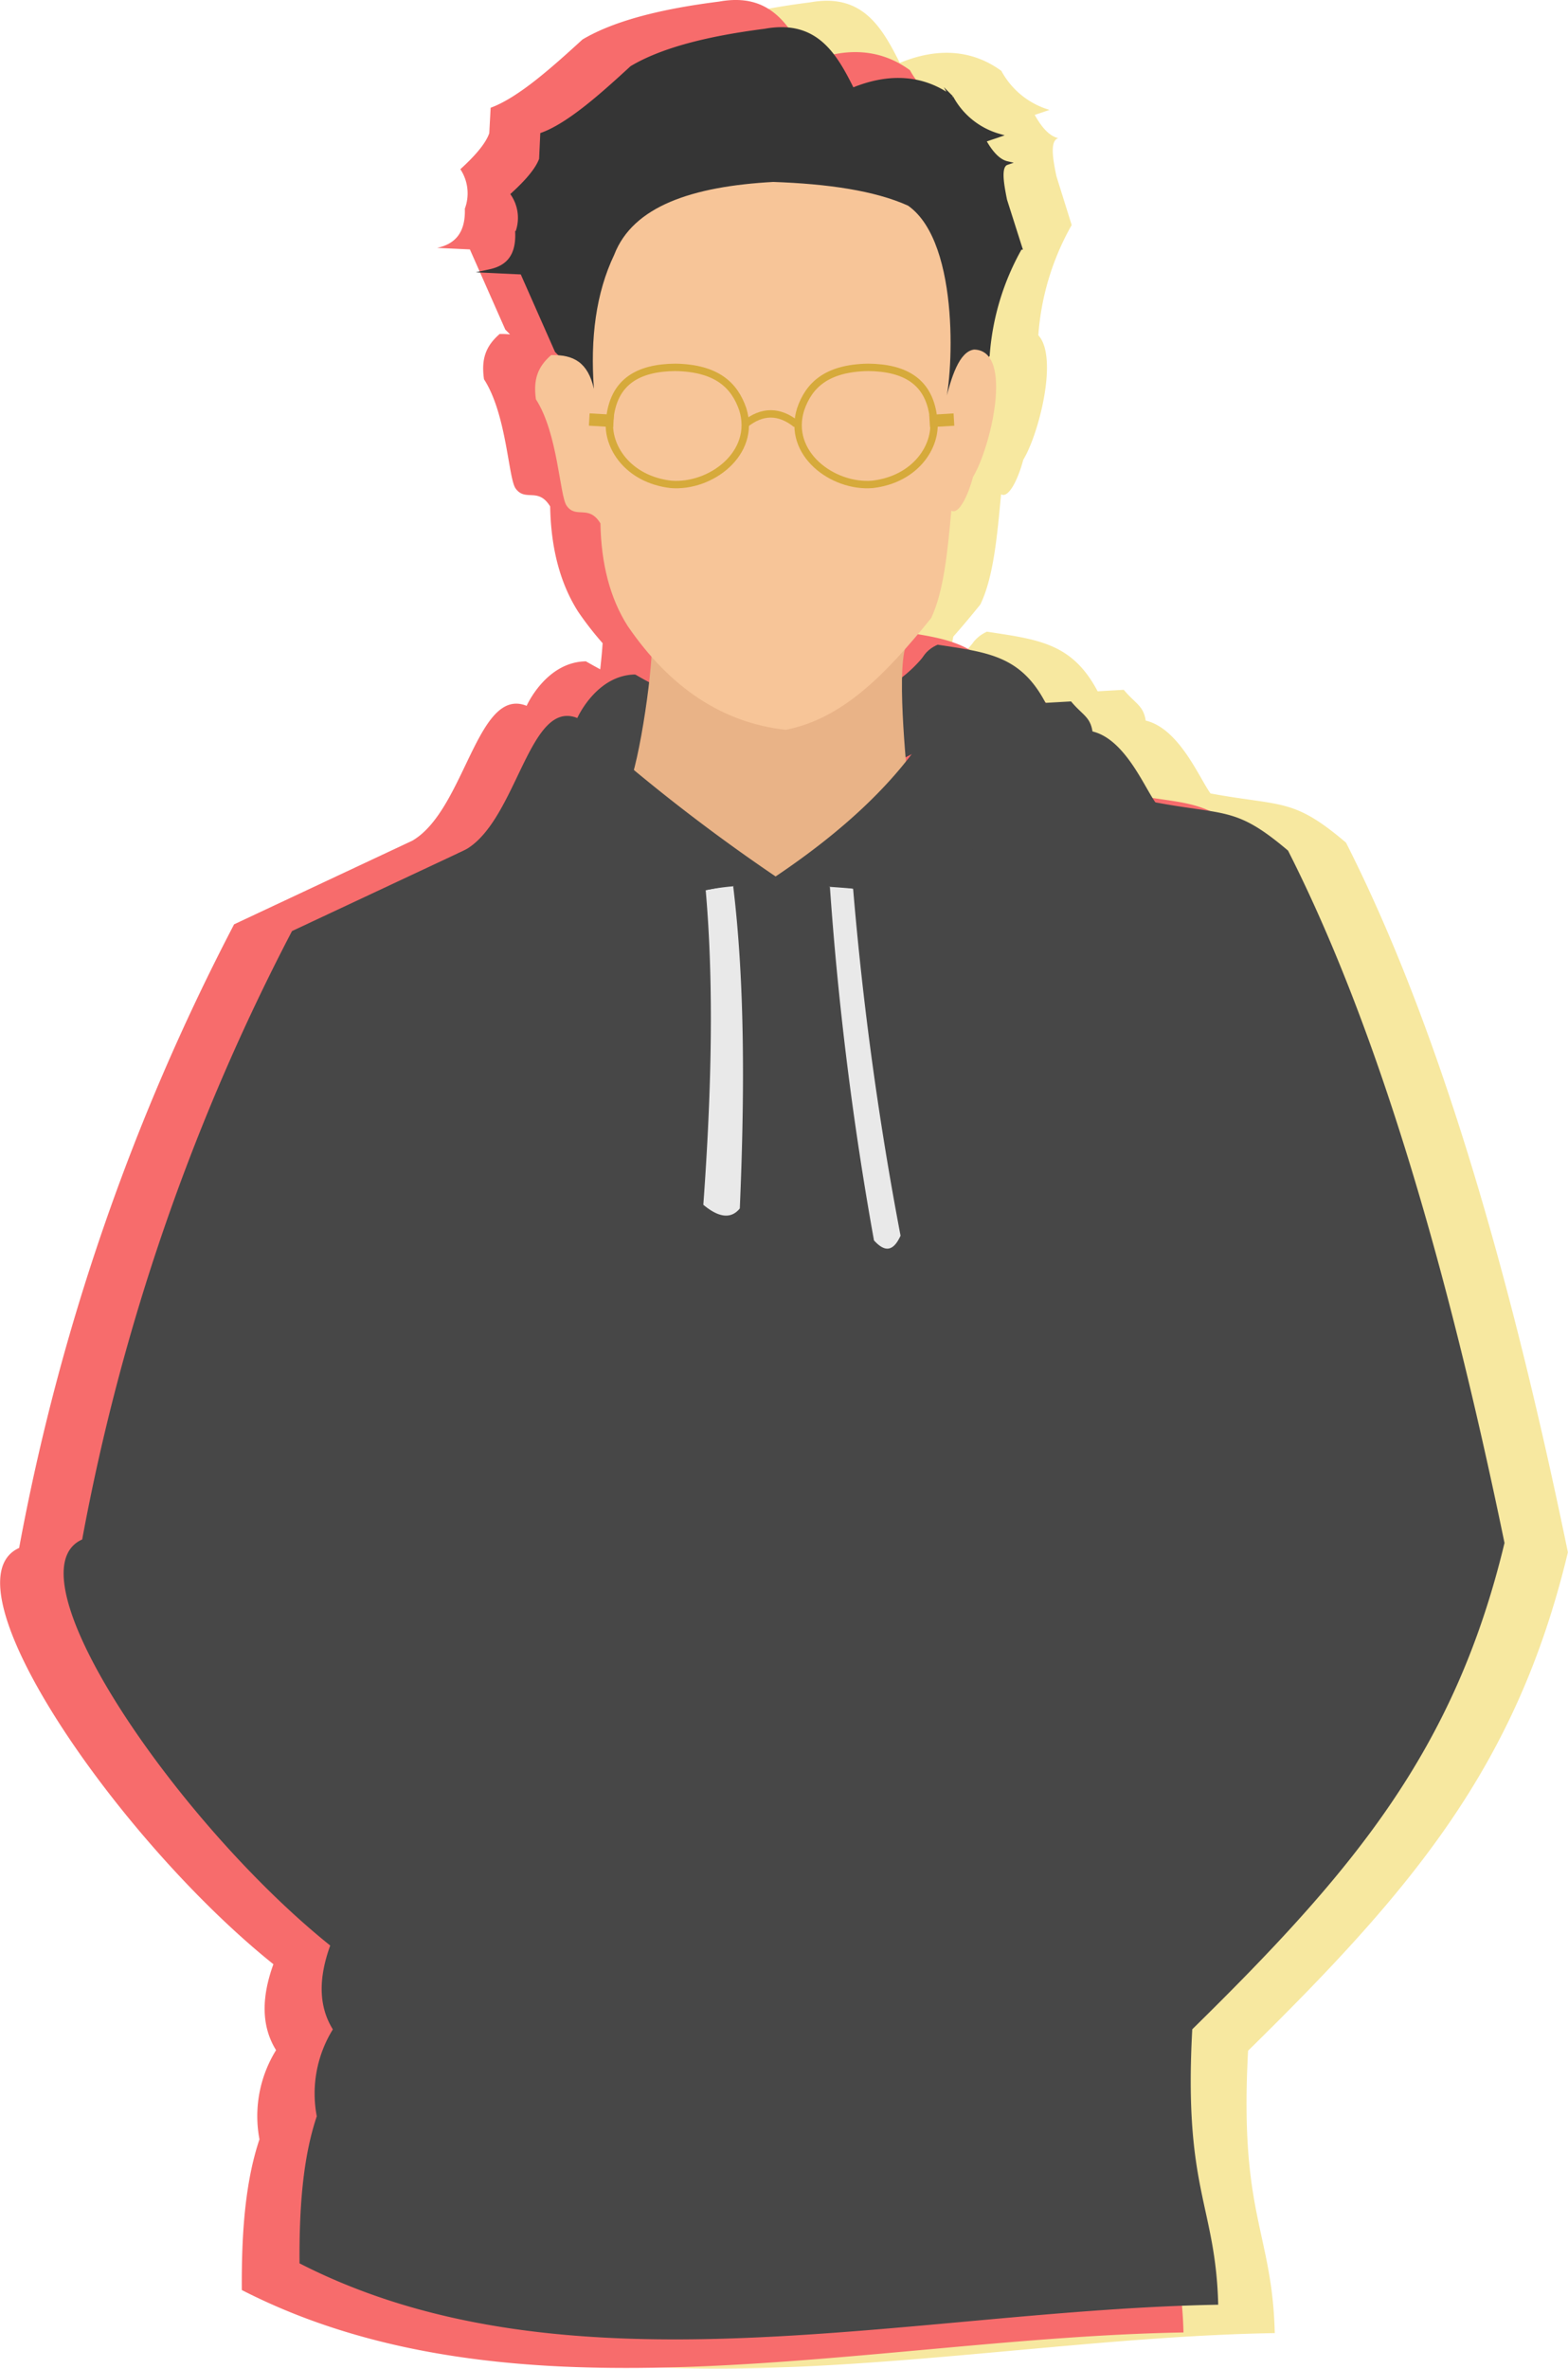<svg xmlns="http://www.w3.org/2000/svg" viewBox="0 0 423.03 638.86"><defs><style>.cls-1{fill:#f7e8a0;}.cls-2{fill:#f76c6c;}.cls-3{fill:#474747;}.cls-4{fill:#e9b387;}.cls-5{fill:#e9e9e9;}.cls-6{fill:#353535;stroke:#353535;}.cls-6,.cls-8,.cls-9{stroke-miterlimit:10;}.cls-7{fill:#f7c598;}.cls-8{fill:none;stroke-width:2px;}.cls-8,.cls-9{stroke:#d6aa3b;}.cls-9{fill:#d6aa3b;}</style></defs><title>Asset 1</title><g id="Layer_2" data-name="Layer 2"><g id="HomeDesn"><path class="cls-1" d="M423,418.67c-16-77.7-35.38-143.12-59.86-191.4C348.82,215.1,346,217.58,326.58,214c-3.05-4.2-8.43-17.5-17.48-19.65-.63-4.11-2.8-4.54-5.92-8.3l-7.05.4c-6.86-13-15.95-13.95-29.86-16.08a9.65,9.65,0,0,0-2.92,2h0l0,0a8,8,0,0,0-1,1.2,37,37,0,0,1-5.91,5.78,38.67,38.67,0,0,1,.75-7.65c2.41-2.71,4.83-5.61,7.31-8.68,3.58-7.45,4.54-18.61,5.58-29.71,2,1.19,4.54-3.88,6-9.33,4.05-6.58,9.58-27.54,4.05-33.56h0a70.39,70.39,0,0,1,9-29.72L285,47.49c-1-4.87-1.76-9.47.49-10.23-2.33-.54-4.41-2.81-6.33-6.27l4-1.35a21.64,21.64,0,0,1-13-10.52c-7.69-5.61-17-6.46-27.4-2.15C237.87,7.25,232.61-1.92,218.55.64c-15.44,1.93-28.23,5.1-36.85,10.21-7.94,7.26-17.25,15.67-24.78,18.41l-.32,6.87c-1,2.86-3.9,6.15-7.81,9.71A11.79,11.79,0,0,1,150,56.48c.22,6.62-2.77,9.59-7.5,10.58l8.86.42,9.57,21.63,1.27,1.3a19.49,19.49,0,0,0-2.81-.13c-3.8,3.32-5,6.81-4.22,12.21,6.13,9.46,6.55,26.65,8.51,29.44,2.63,3.71,6.1-.45,9.34,4.88.2,11.15,2.64,20.67,7.54,28.36a86.28,86.28,0,0,0,6.61,8.51c-.13,2.08-.36,4.48-.65,7-1.29-.7-2.58-1.41-3.85-2.14h0c-10.76.13-16,12-16,12-13.38-5.39-16.6,28.09-30.85,36.37l-2.27,1.06h0L87.76,249.51a598.31,598.31,0,0,0-58,168.2c-21,9.44,26.59,78.6,68.6,112.26-3.17,8.74-3.37,16.6.73,23.19a33.69,33.69,0,0,0-4.46,24c-3.91,11.66-4.86,25.72-4.76,40.65,74.71,38.26,169.43,12.9,254.05,11.45-.69-27.46-9.63-31.71-7.2-76.16C381.1,509.51,409.21,476.3,423,418.67ZM257.43,201.46l1.69-.88c-.52.68-1.05,1.36-1.6,2C257.49,202.24,257.46,201.86,257.43,201.46Z"/><path class="cls-2" d="M398.43,418.47c-16.05-77.7-35.38-143.13-59.86-191.4-14.35-12.17-17.14-9.7-36.59-13.31-3.05-4.2-8.43-17.5-17.48-19.64-.63-4.11-2.8-4.54-5.92-8.3l-7.05.4c-6.86-13.06-15.95-13.95-29.86-16.09a9.9,9.9,0,0,0-2.92,2h0l0,0a8.7,8.7,0,0,0-1,1.21,37.36,37.36,0,0,1-5.91,5.77,39.63,39.63,0,0,1,.74-7.65c2.42-2.71,4.84-5.61,7.32-8.68,3.58-7.44,4.53-18.61,5.58-29.7,2,1.19,4.54-3.89,6-9.33,4.06-6.58,9.59-27.55,4.06-33.56v0a70.31,70.31,0,0,1,9-29.71l-4.2-13.18c-1-4.86-1.76-9.46.48-10.22-2.32-.55-4.4-2.82-6.32-6.27l4-1.35a21.72,21.72,0,0,1-13-10.52c-7.68-5.61-16.94-6.47-27.39-2.15C213.27,7.05,208-2.12,194,.43c-15.44,1.94-28.23,5.11-36.85,10.22-7.94,7.25-17.25,15.67-24.78,18.41L132,35.93c-1,2.85-3.89,6.15-7.8,9.71a11.79,11.79,0,0,1,1.21,10.64c.22,6.62-2.77,9.58-7.5,10.58l8.86.41,9.56,21.63,1.28,1.3a21.1,21.1,0,0,0-2.81-.12c-3.8,3.31-5,6.81-4.22,12.21,6.12,9.46,6.55,26.64,8.51,29.43,2.63,3.72,6.1-.45,9.34,4.88.2,11.16,2.64,20.67,7.54,28.37a86.12,86.12,0,0,0,6.61,8.5c-.13,2.08-.36,4.48-.65,7.05-1.29-.7-2.58-1.41-3.85-2.15h0c-10.77.14-16,12-16,12-13.38-5.39-16.6,28.1-30.85,36.38l-2.27,1.06h0L63.16,249.3a598.42,598.42,0,0,0-58,168.2c-21,9.45,26.59,78.61,68.6,112.27-3.17,8.74-3.37,16.6.72,23.18A33.75,33.75,0,0,0,70,577c-3.91,11.65-4.86,25.72-4.76,40.65,74.71,38.25,169.43,12.9,254.05,11.44-.69-27.46-9.63-31.7-7.2-76.15C356.5,509.3,384.61,476.1,398.43,418.47ZM232.83,201.26l1.69-.88c-.52.67-1.05,1.35-1.6,2Z"/><g id="Person"><g id="Person-2" data-name="Person"><path class="cls-3" d="M132.37,226,78.78,251.12A583.79,583.79,0,0,0,22.17,415.21c-20.49,9.21,25.94,76.68,66.92,109.52-3.09,8.53-3.28,16.2.71,22.62a32.87,32.87,0,0,0-4.34,23.44c-3.82,11.37-4.75,25.1-4.65,39.66,72.89,37.32,165.3,12.59,247.85,11.16-.67-26.79-9.39-30.92-7-74.29,43.33-42.55,70.75-75,84.24-131.17-15.66-75.8-34.52-139.63-58.4-186.73-14-11.87-16.72-9.46-35.7-13l-101.31-15.1Z"/><path class="cls-3" d="M171.38,181.92A120.76,120.76,0,0,0,214.17,197c14.37-6.86,27.2-9.5,35.91-21.16l-2.59,26.77L213.18,220.4,167,207.53l-2.31-15Z"/><path class="cls-4" d="M175.17,170c2.28.14-1.31,28.08-4.57,39.16,11.34,12.54,24.25,20.28,38.35,28.93,14.64-7.71,29.09-14.47,36-26.51-.76-8.61-3.56-37.16.66-39.15Z"/><path class="cls-5" d="M190.39,240.09c2.27,25.86,1.56,54.63-.64,84.85,4,3.35,7.4,4,9.84,1,1.36-31.51,1.34-61.23-1.78-86.88,7.64-3.34,16.49-2.79,26.09.15a885.38,885.38,0,0,0,11.89,95.34c2.58,2.84,5,3.5,7.17-1.27a901.37,901.37,0,0,1-12.8-93.6l-20.93-3.28Z"/><path class="cls-3" d="M171.38,181.92c-10.51.13-15.63,11.74-15.63,11.74-13.72-5.53-16.49,30.84-32.31,36.52,3.21,1.95,8.61-5.52,8.22-2.84a76.9,76.9,0,0,1,21.88,2.19c5.53,1.78,10,4.41,13,8.17a70.72,70.72,0,0,0,23.82,2.39c11.89-2.43,29.57-1.56,49.34.48,13-2.32,22.76-9.84,30.71-20.27,17.54-2.83,29.74,2.33,41.33-3.86-3-4.1-8.22-17.07-17-19.16-.61-4-2.73-4.43-5.78-8.1l-6.88.39c-6.69-12.74-15.56-13.61-29.12-15.69-2.12,1-5.86,3.07-5.8,11.5l.31,8.58-.17,7.64c-7.37,10.17-18.92,21.94-38.05,34.79A493.93,493.93,0,0,1,167,204.31,151.54,151.54,0,0,0,171.38,181.92Z"/><path class="cls-6" d="M150.16,94.63l-9.33-21.1-8.65-.41c4.62-1,7.54-3.86,7.32-10.32a11.51,11.51,0,0,0-1.17-10.38c3.81-3.47,6.6-6.69,7.61-9.47l.31-6.7c7.35-2.68,16.43-10.89,24.17-18,8.42-5,20.89-8.07,36-10,13.71-2.49,18.85,6.45,23.57,15.94,10.19-4.21,19.22-3.38,26.72,2.09a21.12,21.12,0,0,0,12.68,10.26l-3.89,1.32c1.87,3.37,3.91,5.59,6.17,6.12-2.19.74-1.43,5.23-.47,10l4.09,12.85a68.81,68.81,0,0,0-8.78,29l-11.72,13.69-94.52-4.68Z"/><path class="cls-7" d="M160.23,104.88c-1-13.63.54-25.82,5.48-36.17,5.07-13.13,21.11-18.44,42.91-19.64,14.73.52,27.34,2.34,36.35,6.39,14.52,10.18,12,48.24,9.78,54.1,1.85-8.12,4.11-14.77,8.05-15.28,10.92.22,4.33,26.85-.29,34.35-1.42,5.31-3.91,10.26-5.85,9.09-1,10.83-2,21.72-5.45,29C238.43,182.56,227,193.87,212,196.84c-16.82-1.85-31.08-11.09-42.66-28-4.78-7.51-7.15-16.79-7.35-27.67-3.16-5.2-6.55-1.14-9.11-4.76-1.92-2.73-2.33-19.49-8.3-28.72-.72-5.27.41-8.68,4.11-11.91C154.78,95.62,158.61,97.75,160.23,104.88Z"/></g><path class="cls-8" d="M216,110.4c2.2-6.44,6.94-11.13,18.22-11.32,9.93.1,16.74,3.79,17.68,14.19.86,7.06-4.84,16-16.51,17.37C224.61,131.52,212.26,122.27,216,110.4Z"/><rect class="cls-9" x="251.3" y="112.18" width="5.57" height="2.33" transform="translate(-6.28 15.28) rotate(-3.4)"/><path class="cls-8" d="M200.4,110.4c-2.21-6.44-6.94-11.13-18.22-11.32-9.93.1-16.74,3.79-17.69,14.19-.85,7.06,4.84,16,16.52,17.37C191.74,131.52,204.08,122.27,200.4,110.4Z"/><rect class="cls-9" x="159.48" y="112.18" width="5.57" height="2.33" transform="translate(317.51 236.11) rotate(-176.6)"/><path class="cls-8" d="M201,114.42q6.94-5.58,13.87,0"/></g></g></g></svg>